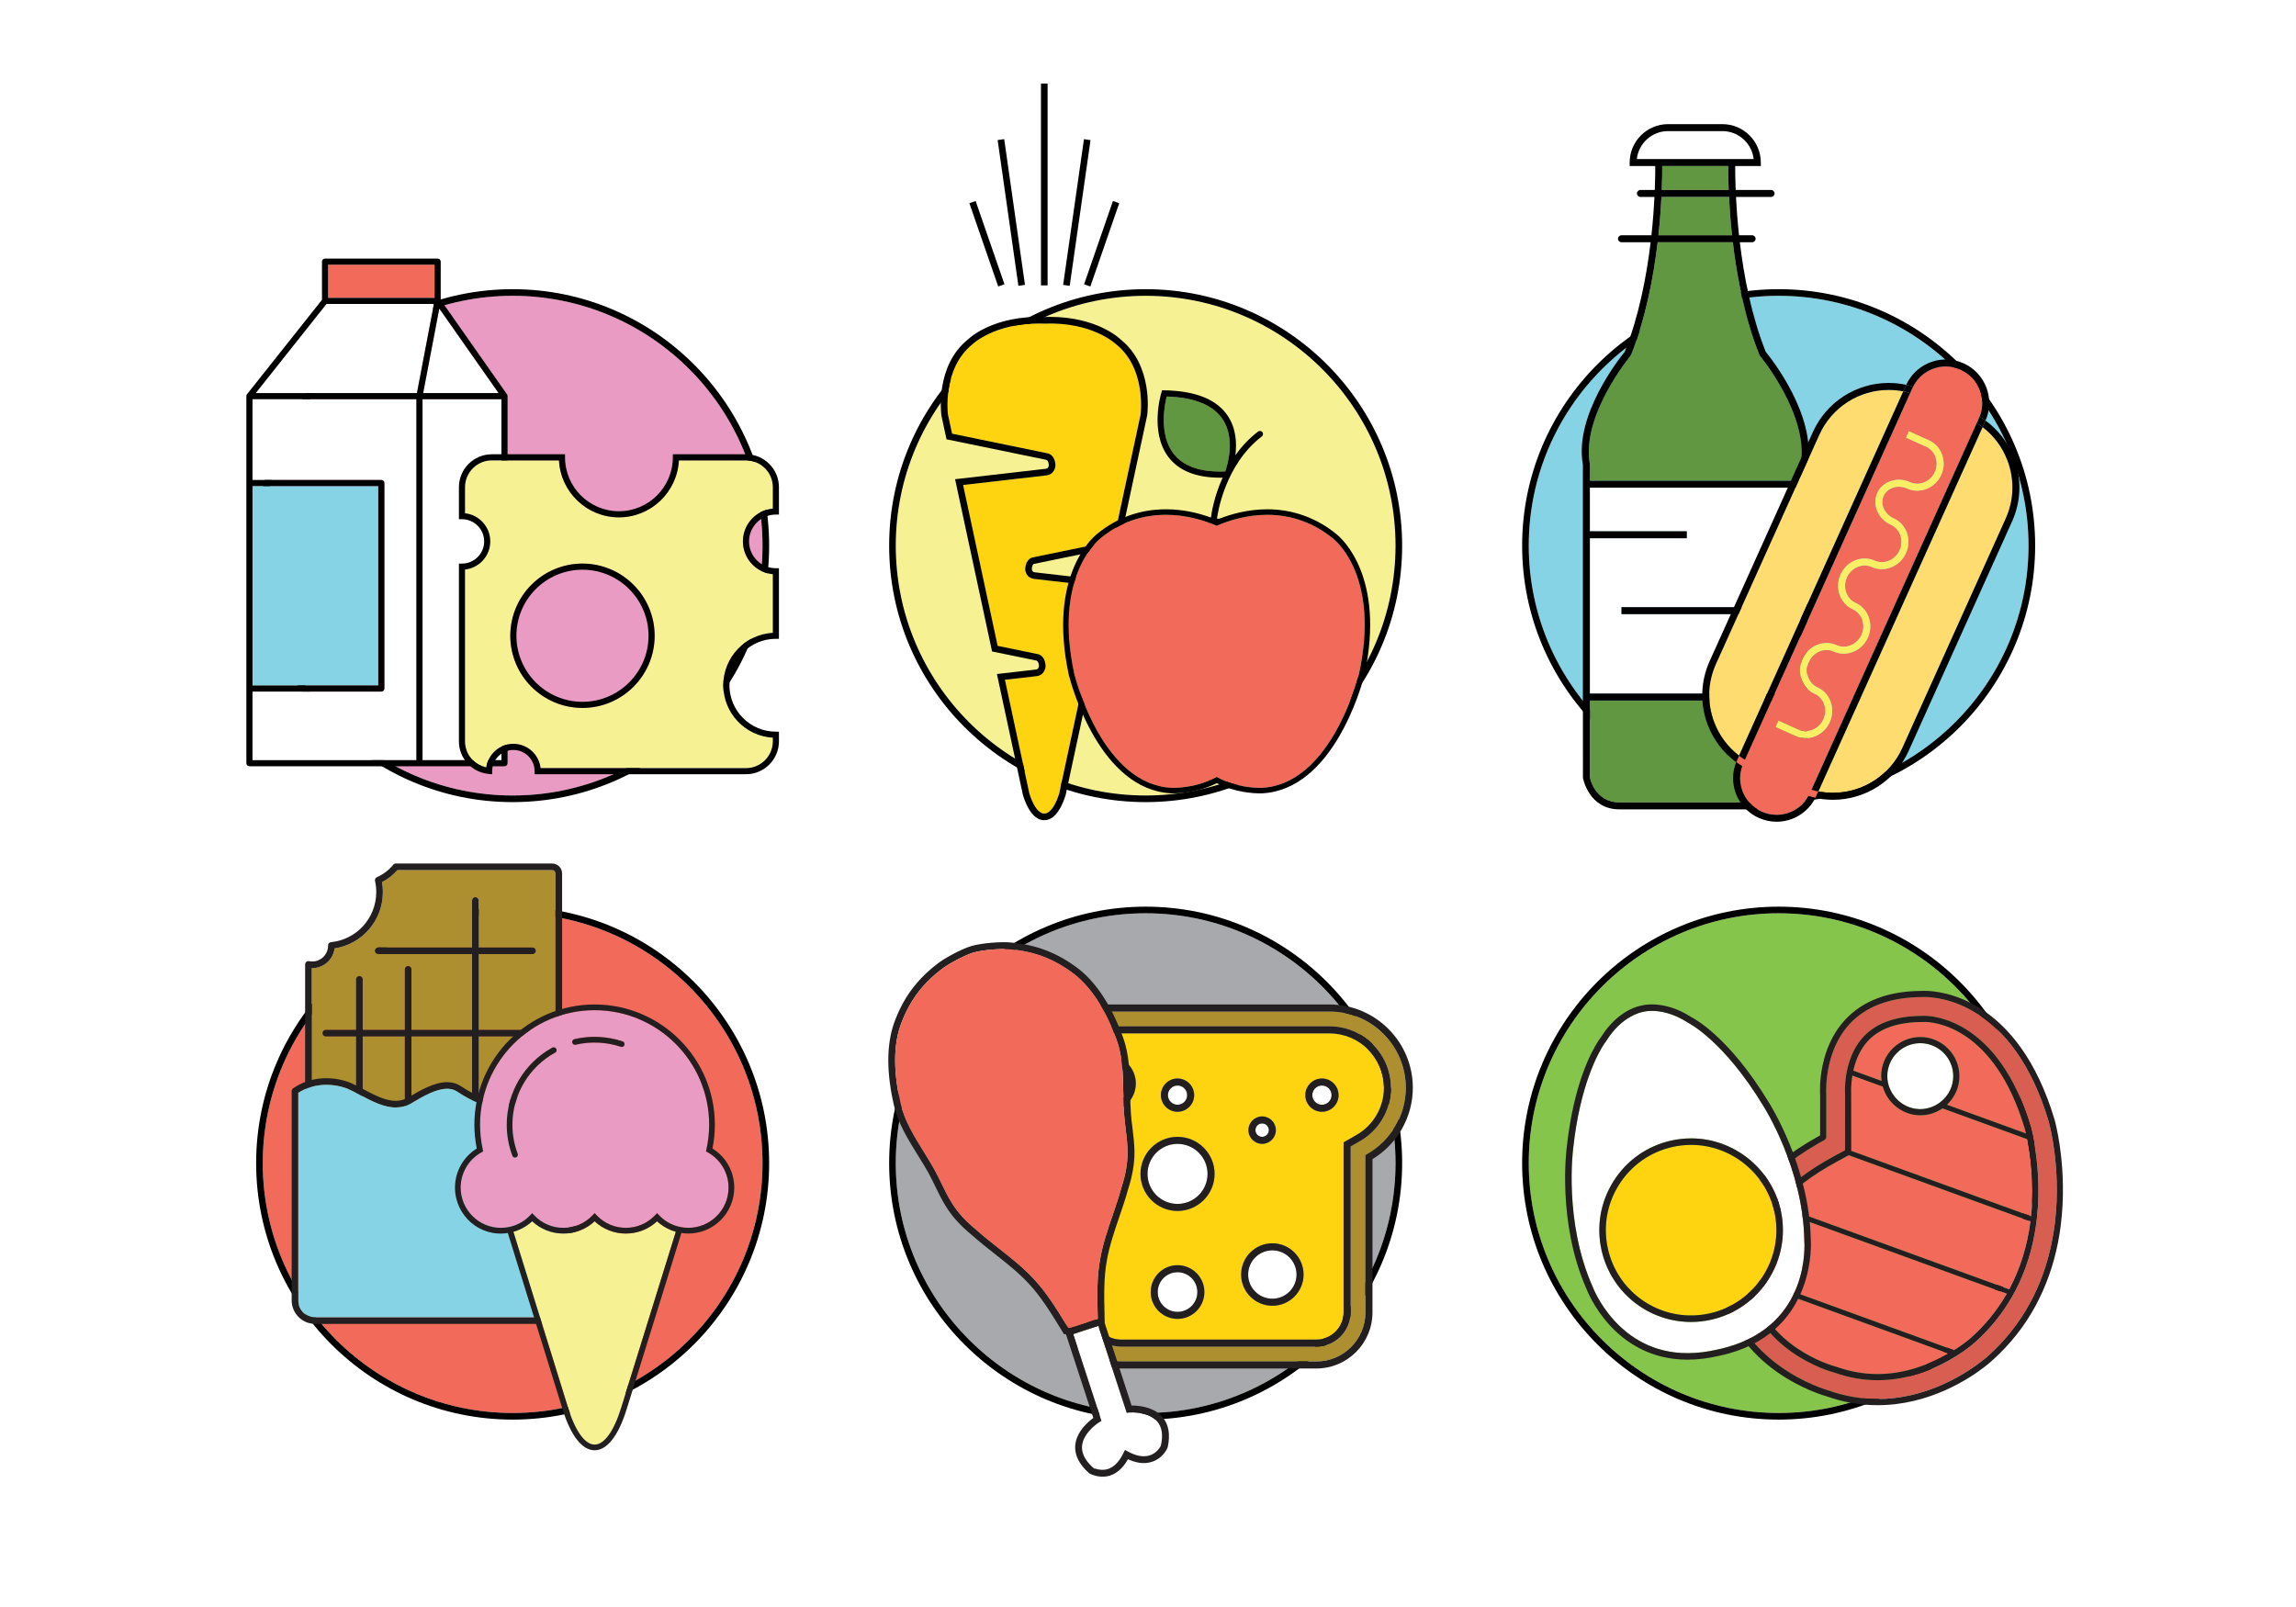 <?xml version="1.0" encoding="utf-8"?>
<!-- Generator: Adobe Illustrator 16.0.0, SVG Export Plug-In . SVG Version: 6.00 Build 0)  -->
<!DOCTYPE svg PUBLIC "-//W3C//DTD SVG 1.1//EN" "http://www.w3.org/Graphics/SVG/1.1/DTD/svg11.dtd">
<svg version="1.1" id="Layer_1" xmlns="http://www.w3.org/2000/svg" xmlns:xlink="http://www.w3.org/1999/xlink" x="0px" y="0px"
	 width="1400px" height="980px" viewBox="0 0 1400 980" enable-background="new 0 0 1400 980" xml:space="preserve">
<rect x="0" y="0" width="1400" height="980" fill="#333333" stroke="none"/>
<g>
	<g>
		<g>
			<rect fill="#FFFFFF" width="1399.995" height="980"/>
		</g>
	</g>
</g>
<g>
	<g>
		<path fill="#EA9BC3" d="M312.591,180.389c-84.018,0-152.37,68.353-152.37,152.371c0,84.01,68.353,152.357,152.37,152.357
			c84.014,0,152.364-68.347,152.364-152.357C464.955,248.741,396.605,180.389,312.591,180.389z"/>
	</g>
	<g>
		<path fill="#85D3E4" d="M1084.539,485.117c84.018,0,152.371-68.347,152.371-152.357c0-84.019-68.354-152.371-152.371-152.371
			c-84.02,0-152.37,68.353-152.37,152.371C932.169,416.77,1000.52,485.117,1084.539,485.117z"/>
	</g>
	<g>
		<path fill="#F26A59" d="M312.591,556.947c-84.018,0-152.37,68.353-152.37,152.365c0,84.016,68.353,152.366,152.37,152.366
			c84.014,0,152.364-68.351,152.364-152.366C464.955,625.3,396.605,556.947,312.591,556.947z"/>
	</g>
	<g>
		<path fill="#A7A9AC" d="M698.557,556.947c-84.01,0-152.355,68.353-152.355,152.365c0,84.016,68.345,152.366,152.355,152.366
			c84.018,0,152.371-68.351,152.371-152.366C850.928,625.3,782.575,556.947,698.557,556.947z"/>
	</g>
	<g>
		<path fill="#86C54C" d="M1084.539,556.947c-84.02,0-152.37,68.353-152.37,152.365c0,84.016,68.351,152.366,152.37,152.366
			c84.018,0,152.371-68.351,152.371-152.366C1236.91,625.3,1168.557,556.947,1084.539,556.947z"/>
	</g>
	<g>
		<path fill="#F6F193" d="M698.557,180.389c-84.01,0-152.355,68.353-152.355,152.371c0,84.01,68.345,152.357,152.355,152.357
			c84.018,0,152.371-68.347,152.371-152.357C850.928,248.741,782.575,180.389,698.557,180.389z"/>
	</g>
	<g>
		<path d="M312.591,176.353c-86.245,0-156.407,70.164-156.407,156.407c0,86.235,70.162,156.395,156.407,156.395
			c86.238,0,156.401-70.159,156.401-156.395C468.992,246.517,398.829,176.353,312.591,176.353z M312.591,485.117
			c-84.018,0-152.37-68.347-152.37-152.357c0-84.019,68.353-152.371,152.37-152.371c84.014,0,152.364,68.353,152.364,152.371
			C464.955,416.77,396.605,485.117,312.591,485.117z"/>
	</g>
	<g>
		<path d="M698.557,176.353c-86.233,0-156.392,70.164-156.392,156.407c0,86.235,70.159,156.395,156.392,156.395
			c86.246,0,156.409-70.159,156.409-156.395C854.966,246.517,784.803,176.353,698.557,176.353z M698.557,485.117
			c-84.01,0-152.355-68.347-152.355-152.357c0-84.019,68.345-152.371,152.355-152.371c84.018,0,152.371,68.353,152.371,152.371
			C850.928,416.77,782.575,485.117,698.557,485.117z"/>
	</g>
	<g>
		<path d="M1084.539,489.154c86.245,0,156.408-70.159,156.408-156.395c0-86.243-70.163-156.407-156.408-156.407
			c-86.246,0-156.409,70.164-156.409,156.407C928.13,418.995,998.293,489.154,1084.539,489.154z M1084.539,180.389
			c84.018,0,152.371,68.353,152.371,152.371c0,84.01-68.354,152.357-152.371,152.357c-84.02,0-152.37-68.347-152.37-152.357
			C932.169,248.741,1000.52,180.389,1084.539,180.389z"/>
	</g>
	<g>
		<path d="M312.591,552.911c-86.245,0-156.407,70.164-156.407,156.401c0,86.24,70.162,156.402,156.407,156.402
			c86.238,0,156.401-70.162,156.401-156.402C468.992,623.075,398.829,552.911,312.591,552.911z M312.591,861.679
			c-84.018,0-152.37-68.351-152.37-152.366c0-84.013,68.353-152.365,152.37-152.365c84.014,0,152.364,68.353,152.364,152.365
			C464.955,793.328,396.605,861.679,312.591,861.679z"/>
	</g>
	<g>
		<path d="M698.557,552.911c-86.233,0-156.392,70.164-156.392,156.401c0,86.24,70.159,156.402,156.392,156.402
			c86.246,0,156.409-70.162,156.409-156.402C854.966,623.075,784.803,552.911,698.557,552.911z M698.557,861.679
			c-84.01,0-152.355-68.351-152.355-152.366c0-84.013,68.345-152.365,152.355-152.365c84.018,0,152.371,68.353,152.371,152.365
			C850.928,793.328,782.575,861.679,698.557,861.679z"/>
	</g>
	<g>
		<path d="M1084.539,552.911c-86.246,0-156.409,70.164-156.409,156.401c0,86.24,70.163,156.402,156.409,156.402
			c86.245,0,156.408-70.162,156.408-156.402C1240.947,623.075,1170.784,552.911,1084.539,552.911z M1084.539,861.679
			c-84.02,0-152.37-68.351-152.37-152.366c0-84.013,68.351-152.365,152.37-152.365c84.018,0,152.371,68.353,152.371,152.365
			C1236.91,793.328,1168.557,861.679,1084.539,861.679z"/>
	</g>
	<g>
		<path fill="#F26A59" d="M1067.919,782.964c8.938,38.51,49.021,49.753,50.723,50.212l1.459,0.442
			c8.056,2.865,16.406,4.327,24.772,4.327c17.34,0,32.273-6.361,41.745-11.693l1.505-0.847l-120.536-43.866L1067.919,782.964z"/>
		<path fill="#F26A59" d="M1119.868,708.507c-14.115,7.666-25.72,16.325-34.485,25.731l-0.817,0.875l140.565,51.151l0.32-0.609
			c6.369-12.066,10.584-25.595,12.535-40.21l0.086-0.632l-110.802-40.326L1119.868,708.507z"/>
		<path fill="#F26A59" d="M1082.062,737.982c-17.743,21.266-15.354,39.081-15.33,39.26l0.069,0.466l0.506,0.508l124.131,45.177
			l0.334-0.21c6.487-4.164,10.201-7.548,10.231-7.578c8.375-7.499,15.493-16.202,21.137-25.846l0.48-0.82l-141.202-51.383
			L1082.062,737.982z"/>
		<path fill="#F26A59" d="M1147.211,657.957c-0.014-0.262-0.049-0.521-0.084-0.78c-0.044-0.3-0.085-0.6-0.085-0.911
			c0-13.155,10.704-23.859,23.865-23.859c13.16,0,23.862,10.704,23.862,23.859c0,6.172-2.388,12.049-6.727,16.555l-0.849,0.875
			l48.171,17.531l-0.352-1.438c-0.193-0.793-0.337-1.292-0.398-1.496c-18.777-63.239-56.634-65.067-60.889-65.067l-0.589,0.027
			h-0.739c-15.006,0-26.207,3.85-33.313,11.438c-4.173,4.477-7.149,10.372-8.849,17.526l-0.164,0.688l17.222,6.269L1147.211,657.957
			z"/>
		<path fill="#F26A59" d="M1236.141,694.726l-51.709-18.823l-0.333,0.224c-3.911,2.627-8.475,4.015-13.191,4.015
			c-10.397,0-19.759-7.034-22.758-17.103l-0.113-0.38l-18.545-6.746l-0.142,0.963c-0.771,5.203-0.623,9.284-0.571,9.682
			l0.032,35.268l109.628,39.901l0.102-1.016c1.97-19.958-0.603-37.106-2.312-45.552L1236.141,694.726z"/>
		<path fill="#D75E50" d="M1251.73,695.917c-1.236-7.424-2.478-11.813-2.49-11.846c-21.497-72.403-66.83-76.071-75.699-76.071
			c-0.359,0-0.631,0.015-0.855,0.023c-19.822,0.01-34.804,5.541-44.877,16.447c-5.508,5.948-9.512,13.52-11.907,22.499
			c-0.415,1.573-0.779,3.11-1.059,4.588c-1.602,8.3-1.327,14.897-1.257,16.136v25.789c0,0.578-0.369,1.036-0.679,1.326l-0.317,0.329
			c-1.505,0.823-2.945,1.651-4.39,2.485c-16.082,9.305-28.85,19.71-38.187,31.069c-1.062,1.285-2.064,2.569-3.013,3.841
			c-11.804,15.873-14.915,30.158-15.448,39.345c-0.114,1.771-0.13,3.445-0.059,4.978c0.08,1.975,0.27,3.174,0.309,3.42
			c7.813,51.56,60.943,67.071,63.2,67.705c9.747,3.44,19.802,5.189,29.87,5.189c27.184,0,49.179-12.775,59.871-20.389
			c1.772-1.273,3.275-2.4,4.436-3.336c2.033-1.61,3.154-2.642,3.226-2.707c10.174-9.129,18.66-19.817,25.186-31.742
			c0.767-1.37,1.483-2.763,2.18-4.146c6.103-12.213,10.313-25.731,12.52-40.185c0.253-1.568,0.476-3.134,0.668-4.694
			c2.207-18.104,0.979-34.377-0.442-44.837C1252.26,699.274,1251.988,697.512,1251.73,695.917z M1242.095,742.414
			c-0.171,1.534-0.36,3.097-0.589,4.661c-2.021,14.375-6.197,27.723-12.412,39.679c-0.704,1.354-1.447,2.711-2.23,4.062
			c-5.902,10.307-13.416,19.587-22.344,27.589c-0.484,0.441-3.055,2.729-7.367,5.734c-1.409,0.976-3.027,2.045-4.785,3.137
			c-10.623,6.581-27.49,14.426-47.494,14.426c-8.771,0-17.537-1.532-26.053-4.553l-1.1-0.332
			c-1.913-0.512-46.388-12.965-54.145-56.318c-0.056-0.301-0.123-0.597-0.197-0.89c-0.074-0.305-0.148-0.61-0.193-0.934
			l-0.128-0.717c-0.036-0.169-0.147-1.041-0.167-2.499c-0.108-5.713,1.146-20.892,15.114-38.401
			c0.978-1.228,2.031-2.474,3.138-3.723c9.201-10.352,21.621-19.812,36.934-28.124l6.979-3.78v-33.643l-0.025-1.045
			c-0.008-0.108-0.351-4.907,0.739-11.494c0.236-1.442,0.553-2.945,0.936-4.51c1.89-7.522,5.133-13.786,9.647-18.612
			c7.824-8.375,19.964-12.624,36.077-12.624c0,0,1.05-0.034,1.119-0.034c4.553,0,45.119,1.9,64.679,67.779
			c0.111,0.418,0.606,2.226,1.235,5.071c0.316,1.471,0.666,3.23,1.021,5.251C1242.314,707.856,1244.08,723.979,1242.095,742.414z"/>
		<path fill="#FFFFFF" d="M1170.907,636.16c-11.094,0-20.121,9.021-20.121,20.105c0,1.26,0.131,2.535,0.401,3.908
			c0.396,1.983,1.143,3.93,2.291,5.956c3.598,6.326,10.275,10.257,17.429,10.257c2.323,0,4.7-0.455,7.062-1.35
			c1.924-0.729,3.756-1.783,5.433-3.135c4.838-3.864,7.614-9.563,7.614-15.637C1191.016,645.181,1181.996,636.16,1170.907,636.16z"
			/>
		<path fill="#231F20" d="M1256.568,703.378c-0.221-1.792-0.438-3.53-0.677-5.124c-1.22-8.238-2.626-13.699-3.039-15.228
			c-22.275-74.984-69.974-78.782-79.312-78.782c-0.82,0-1.26,0.032-1.369,0.037c-20.47,0-36.339,5.948-47.163,17.683
			c-5.864,6.358-10.126,14.288-12.673,23.576c-0.422,1.524-0.774,3.008-1.066,4.453c-1.954,9.518-1.494,17.024-1.432,17.907
			l-0.008,24.466l-2.404,1.38c-1.765,1.003-3.499,1.995-5.168,3.014c-15.194,9.241-27.489,19.646-36.533,30.918
			c-1.02,1.28-1.995,2.543-2.908,3.81c-11.242,15.513-14.394,29.519-15.063,38.541c-0.132,1.787-0.166,3.386-0.151,4.78
			c0.044,3.248,0.377,5.391,0.52,6.184c8.23,54.422,63.422,69.921,65.824,70.573c10,3.556,20.406,5.36,30.928,5.36
			c31.584,0,55.979-16.229,65.004-23.208c1.9-1.471,3.296-2.632,4.39-3.603c0.295-0.262,0.516-0.455,0.65-0.597
			c10.72-9.595,19.602-20.841,26.396-33.423c0.734-1.365,1.42-2.74,2.098-4.109c5.988-12.158,10.175-25.518,12.439-39.701
			c0.234-1.561,0.457-3.107,0.662-4.643C1258.814,729.756,1257.813,713.697,1256.568,703.378z M1252.958,745.971
			c-0.192,1.561-0.415,3.126-0.668,4.694c-2.206,14.453-6.417,27.972-12.52,40.185c-0.696,1.384-1.413,2.776-2.18,4.146
			c-6.525,11.925-15.012,22.613-25.186,31.742c-0.071,0.065-1.192,1.097-3.226,2.707c-1.16,0.936-2.663,2.063-4.436,3.336
			c-10.692,7.613-32.688,20.389-59.871,20.389c-10.068,0-20.123-1.749-29.87-5.189c-2.257-0.634-55.387-16.146-63.2-67.705
			c-0.039-0.246-0.229-1.445-0.309-3.42c-0.071-1.532-0.056-3.207,0.059-4.978c0.533-9.187,3.645-23.472,15.448-39.345
			c0.948-1.271,1.951-2.556,3.013-3.841c9.337-11.359,22.104-21.765,38.187-31.069c1.444-0.834,2.885-1.662,4.39-2.485l0.317-0.329
			c0.31-0.29,0.679-0.748,0.679-1.326v-25.789c-0.07-1.238-0.345-7.836,1.257-16.136c0.279-1.478,0.644-3.015,1.059-4.588
			c2.396-8.979,6.399-16.551,11.907-22.499c10.073-10.906,25.055-16.438,44.877-16.447c0.225-0.009,0.496-0.023,0.855-0.023
			c8.869,0,54.202,3.668,75.699,76.071c0.013,0.033,1.254,4.422,2.49,11.846c0.258,1.595,0.529,3.357,0.785,5.217
			C1253.938,711.594,1255.165,727.866,1252.958,745.971z"/>
		<path fill="#231F20" d="M1239.463,692.319c-0.629-2.846-1.124-4.653-1.235-5.071c-19.56-65.879-60.126-67.779-64.679-67.779
			c-0.069,0-1.119,0.034-1.119,0.034c-16.113,0-28.253,4.249-36.077,12.624c-4.515,4.826-7.758,11.09-9.647,18.612
			c-0.383,1.564-0.699,3.067-0.936,4.51c-1.09,6.587-0.747,11.386-0.739,11.494l0.025,1.045v33.643l-6.979,3.78
			c-15.313,8.313-27.732,17.772-36.934,28.124c-1.106,1.249-2.16,2.495-3.138,3.723c-13.968,17.51-15.223,32.688-15.114,38.401
			c0.02,1.458,0.131,2.33,0.167,2.499l0.128,0.717c0.045,0.323,0.119,0.629,0.193,0.934c0.074,0.293,0.142,0.589,0.197,0.89
			c7.757,43.354,52.231,55.807,54.145,56.318l1.1,0.332c8.516,3.021,17.281,4.553,26.053,4.553c20.004,0,36.871-7.845,47.494-14.426
			c1.758-1.092,3.376-2.161,4.785-3.137c4.313-3.006,6.883-5.293,7.367-5.734c8.928-8.002,16.441-17.282,22.344-27.589
			c0.783-1.351,1.526-2.708,2.23-4.062c6.215-11.956,10.391-25.304,12.412-39.679c0.229-1.564,0.418-3.127,0.589-4.661
			c1.985-18.435,0.22-34.558-1.611-44.844C1240.129,695.55,1239.779,693.79,1239.463,692.319z M1130.236,652.216
			c1.699-7.154,4.676-13.05,8.849-17.526c7.106-7.588,18.308-11.438,33.313-11.438h0.739l0.589-0.027
			c4.255,0,42.111,1.828,60.889,65.067c0.062,0.204,0.205,0.703,0.398,1.496l0.352,1.438l-48.171-17.531l0.849-0.875
			c4.339-4.506,6.727-10.383,6.727-16.555c0-13.155-10.702-23.859-23.862-23.859c-13.161,0-23.865,10.704-23.865,23.859
			c0,0.312,0.041,0.611,0.085,0.911c0.035,0.26,0.07,0.519,0.084,0.78l0.083,1.215l-17.222-6.269L1130.236,652.216z
			 M1183.401,671.902c-1.677,1.352-3.509,2.406-5.433,3.135c-2.361,0.895-4.738,1.35-7.062,1.35
			c-7.153,0-13.831-3.931-17.429-10.257c-1.148-2.026-1.896-3.973-2.291-5.956c-0.271-1.373-0.401-2.648-0.401-3.908
			c0-11.085,9.027-20.105,20.121-20.105c11.089,0,20.108,9.021,20.108,20.105C1191.016,662.339,1188.239,668.038,1183.401,671.902z
			 M1186.618,826.252c-9.472,5.332-24.405,11.693-41.745,11.693c-8.366,0-16.717-1.462-24.772-4.327l-1.459-0.442
			c-1.702-0.459-41.784-11.702-50.723-50.212l-0.332-1.425l120.536,43.866L1186.618,826.252z M1223.14,789.759
			c-5.644,9.644-12.762,18.347-21.137,25.846c-0.03,0.03-3.744,3.414-10.231,7.578l-0.334,0.21l-124.131-45.177l-0.506-0.508
			l-0.069-0.466c-0.023-0.179-2.413-17.994,15.33-39.26l0.356-0.427l141.202,51.383L1223.14,789.759z M1237.986,745.445
			c-1.951,14.615-6.166,28.144-12.535,40.21l-0.32,0.609l-140.565-51.151l0.817-0.875c8.766-9.406,20.37-18.065,34.485-25.731
			l7.402-4.02l110.802,40.326L1237.986,745.445z M1238.54,740.71l-0.102,1.016l-109.628-39.901l-0.032-35.268
			c-0.052-0.397-0.2-4.479,0.571-9.682l0.142-0.963l18.545,6.746l0.113,0.38c2.999,10.068,12.36,17.103,22.758,17.103
			c4.717,0,9.28-1.388,13.191-4.015l0.333-0.224l51.709,18.823l0.088,0.433C1237.938,703.604,1240.51,720.752,1238.54,740.71z"/>
	</g>
	<g>
		<path fill="#FFFFFF" d="M1075.274,674.548c-24.021-39.718-45.438-50.55-45.655-50.654c-9.444-6.161-17.34-7.428-22.338-7.428
			c-3.394,0-5.407,0.593-5.429,0.6c-0.424,0.085-12.668,2.025-22.459,17.784c-0.202,0.268-0.635,0.808-1.34,1.889
			c-3.349,5.067-14.572,24.592-18.791,63.45c-0.066,0.494-5.877,44.698,11.869,84.544c0.198,0.531,15.301,40.467,57.807,40.471
			c0.004,0,0.004,0,0.008,0c5.823,0,11.986-0.748,18.323-2.225c2.052-0.428,3.964-0.905,5.818-1.425
			c50.857-14.213,47.274-63.182,47.095-65.258C1099.45,712.494,1075.516,674.924,1075.274,674.548z M1043.277,804.833
			c-4.014,0.889-8.086,1.34-12.112,1.34c-0.632,0-1.263-0.012-1.893-0.035c-25.517-0.842-47.204-18.868-52.739-43.837
			c-3.194-14.441-0.628-29.289,7.228-41.814c8.029-12.809,20.571-21.663,35.313-24.93c4.005-0.886,8.093-1.337,12.158-1.337
			c25.999,0,48.956,18.452,54.586,43.878C1092.487,768.222,1073.405,798.161,1043.277,804.833z"/>
		<path fill="#FED30F" d="M1031.231,698.186c-3.774,0-7.577,0.416-11.298,1.241c-13.7,3.037-25.352,11.263-32.812,23.165
			c-7.299,11.638-9.687,25.436-6.718,38.85c5.141,23.202,25.291,39.953,49.004,40.736c4.335,0.135,8.697-0.261,13.01-1.215
			c27.994-6.2,45.729-34.017,39.527-62.009C1076.716,715.332,1055.384,698.186,1031.231,698.186z"/>
		<path fill="#231F20" d="M1104.14,756.092c-0.743-44.781-25.288-83.311-25.504-83.643c-24.68-40.808-46.367-51.676-47.061-51.994
			c-17.205-11.258-30.773-7.248-30.579-7.248c-0.714,0.098-14.192,2.205-24.808,19.325c0,0-0.55,0.652-1.448,2.032
			c-4.44,6.722-15.224,26.533-19.41,65.137c-0.063,0.452-6.041,45.738,12.128,86.515c0.154,0.432,16.154,42.945,61.48,42.951
			c0.004,0,0.004,0,0.008,0c6.124,0,12.595-0.784,19.175-2.317c2.1-0.435,4.095-0.937,6.035-1.479
			C1108.223,810.261,1104.178,756.495,1104.14,756.092z M1053.088,821.554c-1.854,0.52-3.767,0.997-5.818,1.425
			c-6.337,1.477-12.5,2.225-18.323,2.225c-0.004,0-0.004,0-0.008,0c-42.506-0.004-57.608-39.939-57.807-40.471
			c-17.746-39.846-11.936-84.05-11.869-84.544c4.219-38.858,15.442-58.383,18.791-63.45c0.705-1.081,1.138-1.621,1.34-1.889
			c9.791-15.759,22.035-17.699,22.459-17.784c0.021-0.007,2.035-0.6,5.429-0.6c4.998,0,12.894,1.267,22.338,7.428
			c0.218,0.104,21.634,10.937,45.655,50.654c0.241,0.376,24.176,37.946,24.908,81.748
			C1100.362,758.372,1103.945,807.341,1053.088,821.554z"/>
		<path fill="#231F20" d="M1031.231,694.22c-4.065,0-8.153,0.451-12.158,1.337c-14.741,3.267-27.283,12.121-35.313,24.93
			c-7.855,12.525-10.422,27.373-7.228,41.814c5.535,24.969,27.223,42.995,52.739,43.837c0.63,0.023,1.261,0.035,1.893,0.035
			c4.026,0,8.099-0.451,12.112-1.34c30.128-6.672,49.21-36.611,42.54-66.735C1080.188,712.672,1057.23,694.22,1031.231,694.22z
			 M1042.418,800.963c-4.313,0.954-8.675,1.35-13.01,1.215c-23.713-0.783-43.863-17.534-49.004-40.736
			c-2.969-13.414-0.581-27.212,6.718-38.85c7.46-11.902,19.111-20.128,32.812-23.165c3.721-0.825,7.523-1.241,11.298-1.241
			c24.152,0,45.484,17.146,50.714,40.769C1088.147,766.946,1070.412,794.763,1042.418,800.963z"/>
	</g>
	<g>
		<path fill="#FFFFFF" d="M806.066,661.984c-3.235,0-5.866,2.629-5.866,5.863c0,3.232,2.631,5.863,5.866,5.863
			c3.236,0,5.867-2.631,5.867-5.863C811.934,664.613,809.303,661.984,806.066,661.984z"/>
		<path fill="#FFFFFF" d="M675.317,647.755c-7.156,0-12.976,5.822-12.976,12.98c0,7.156,5.82,12.976,12.976,12.976
			c7.158,0,12.983-5.819,12.983-12.976C688.301,653.577,682.476,647.755,675.317,647.755z"/>
		<path fill="#FFFFFF" d="M718.008,673.711c3.236,0,5.864-2.631,5.864-5.863c0-3.234-2.628-5.863-5.864-5.863
			c-3.232,0-5.863,2.629-5.863,5.863C712.145,671.08,714.775,673.711,718.008,673.711z"/>
		<path fill="#FFFFFF" d="M775.826,762.489c-8.14,0-14.766,6.622-14.766,14.767c0,8.133,6.626,14.749,14.766,14.749
			c8.137,0,14.754-6.616,14.754-14.749C790.58,769.111,783.963,762.489,775.826,762.489z"/>
		<path fill="#FFFFFF" d="M718.008,775.836c-6.661,0-12.084,5.427-12.084,12.101c0,6.661,5.423,12.084,12.084,12.084
			c6.669,0,12.097-5.423,12.097-12.084C730.104,781.263,724.677,775.836,718.008,775.836z"/>
		<path fill="#FFFFFF" d="M718.008,697.566c-10.095,0-18.311,8.213-18.311,18.313c0,10.098,8.216,18.313,18.311,18.313
			c10.099,0,18.312-8.215,18.312-18.313C736.319,705.779,728.106,697.566,718.008,697.566z"/>
		<path fill="#FED30F" d="M810.66,630.192H675.446c-18.296,0-33.185,14.885-33.185,33.18c0,11.912,6.468,22.977,16.882,28.874
			l7.851,4.472v103.654c0,9.122,7.418,16.543,16.537,16.543h119.185c9.117,0,16.535-7.421,16.535-16.543V696.663l7.799-4.474
			c10.366-5.899,16.802-16.939,16.802-28.817C843.851,645.077,828.961,630.192,810.66,630.192z M769.599,680.826
			c4.618,0,8.373,3.757,8.373,8.373c0,4.612-3.755,8.367-8.373,8.367c-4.62,0-8.375-3.755-8.375-8.367
			C761.224,684.583,764.979,680.826,769.599,680.826z M718.008,657.694c5.597,0,10.152,4.554,10.152,10.153
			c0,5.598-4.556,10.151-10.152,10.151c-5.6,0-10.148-4.554-10.148-10.151C707.859,662.248,712.408,657.694,718.008,657.694z
			 M675.317,677.999c-9.517,0-17.263-7.745-17.263-17.264c0-9.524,7.747-17.269,17.263-17.269c9.525,0,17.271,7.744,17.271,17.269
			C692.589,670.254,684.843,677.999,675.317,677.999z M718.008,804.308c-9.028,0-16.372-7.345-16.372-16.371
			c0-9.038,7.344-16.389,16.372-16.389c9.034,0,16.382,7.351,16.382,16.389C734.39,796.963,727.042,804.308,718.008,804.308z
			 M718.008,738.481c-12.463,0-22.599-10.14-22.599-22.602c0-12.464,10.136-22.602,22.599-22.602c12.459,0,22.6,10.138,22.6,22.602
			C740.607,728.342,730.467,738.481,718.008,738.481z M775.826,796.292c-10.503,0-19.052-8.54-19.052-19.036
			c0-10.508,8.549-19.054,19.052-19.054c10.5,0,19.04,8.546,19.04,19.054C794.866,787.752,786.326,796.292,775.826,796.292z
			 M806.066,677.999c-5.597,0-10.154-4.554-10.154-10.151c0-5.6,4.558-10.153,10.154-10.153c5.598,0,10.153,4.554,10.153,10.153
			C816.22,673.445,811.664,677.999,806.066,677.999z"/>
		<path fill="#AE8F30" d="M810.66,616.846H675.446c-25.657,0-46.534,20.873-46.534,46.526c0,16.705,9.061,32.222,23.648,40.497
			l1.084,0.618v95.885c0,16.478,13.408,29.882,29.885,29.882h119.185c16.47,0,29.866-13.404,29.866-29.882v-95.975l1.085-0.618
			c14.514-8.267,23.527-23.751,23.527-40.407C857.193,637.719,836.317,616.846,810.66,616.846z M829.175,695.913l-5.637,3.231
			v101.228c0,11.485-9.341,20.829-20.823,20.829H683.53c-11.484,0-20.824-9.344-20.824-20.829V699.209l-5.678-3.233
			c-11.753-6.655-19.055-19.151-19.055-32.604c0-20.659,16.811-37.467,37.473-37.467H810.66c20.666,0,37.476,16.808,37.476,37.467
			C848.136,676.785,840.873,689.258,829.175,695.913z"/>
		<path fill="#FFFFFF" d="M769.599,693.278c2.251,0,4.085-1.83,4.085-4.079c0-2.254-1.834-4.086-4.085-4.086
			c-2.253,0-4.087,1.832-4.087,4.086C765.512,691.448,767.346,693.278,769.599,693.278z"/>
		<path fill="#231F20" d="M810.66,612.559H675.446c-28.023,0-50.821,22.794-50.821,50.813c0,17.824,9.446,34.412,24.732,43.593
			v93.407c0,18.841,15.328,34.171,34.173,34.171h119.185c18.83,0,34.154-15.33,34.154-34.171V706.87
			c15.217-9.171,24.61-25.722,24.61-43.498C861.479,635.353,838.683,612.559,810.66,612.559z M833.666,703.779l-1.085,0.618v95.975
			c0,16.478-13.396,29.882-29.866,29.882H683.53c-16.478,0-29.885-13.404-29.885-29.882v-95.885l-1.084-0.618
			c-14.587-8.275-23.648-23.792-23.648-40.497c0-25.653,20.877-46.526,46.534-46.526H810.66c25.657,0,46.533,20.873,46.533,46.526
			C857.193,680.028,848.18,695.513,833.666,703.779z"/>
		<path fill="#231F20" d="M810.66,625.905H675.446c-20.662,0-37.473,16.808-37.473,37.467c0,13.452,7.302,25.948,19.055,32.604
			l5.678,3.233v101.163c0,11.485,9.339,20.829,20.824,20.829h119.185c11.482,0,20.823-9.344,20.823-20.829V699.145l5.637-3.231
			c11.698-6.655,18.961-19.128,18.961-32.541C848.136,642.713,831.326,625.905,810.66,625.905z M827.049,692.189l-7.799,4.474
			v103.709c0,9.122-7.418,16.543-16.535,16.543H683.53c-9.118,0-16.537-7.421-16.537-16.543V696.718l-7.851-4.472
			c-10.414-5.897-16.882-16.962-16.882-28.874c0-18.295,14.889-33.18,33.185-33.18H810.66c18.301,0,33.19,14.885,33.19,33.18
			C843.851,675.25,837.415,686.29,827.049,692.189z"/>
		<path fill="#231F20" d="M675.317,643.467c-9.517,0-17.263,7.744-17.263,17.269c0,9.519,7.747,17.264,17.263,17.264
			c9.525,0,17.271-7.745,17.271-17.264C692.589,651.211,684.843,643.467,675.317,643.467z M675.317,673.711
			c-7.156,0-12.976-5.819-12.976-12.976c0-7.158,5.82-12.98,12.976-12.98c7.158,0,12.983,5.822,12.983,12.98
			C688.301,667.892,682.476,673.711,675.317,673.711z"/>
		<path fill="#231F20" d="M718.008,677.999c5.597,0,10.152-4.554,10.152-10.151c0-5.6-4.556-10.153-10.152-10.153
			c-5.6,0-10.148,4.554-10.148,10.153C707.859,673.445,712.408,677.999,718.008,677.999z M718.008,661.984
			c3.236,0,5.864,2.629,5.864,5.863c0,3.232-2.628,5.863-5.864,5.863c-3.232,0-5.863-2.631-5.863-5.863
			C712.145,664.613,714.775,661.984,718.008,661.984z"/>
		<path fill="#231F20" d="M718.008,693.278c-12.463,0-22.599,10.138-22.599,22.602c0,12.462,10.136,22.602,22.599,22.602
			c12.459,0,22.6-10.14,22.6-22.602C740.607,703.416,730.467,693.278,718.008,693.278z M718.008,734.192
			c-10.095,0-18.311-8.215-18.311-18.313c0-10.101,8.216-18.313,18.311-18.313c10.099,0,18.312,8.213,18.312,18.313
			C736.319,725.978,728.106,734.192,718.008,734.192z"/>
		<path fill="#231F20" d="M769.599,697.566c4.618,0,8.373-3.755,8.373-8.367c0-4.616-3.755-8.373-8.373-8.373
			c-4.62,0-8.375,3.757-8.375,8.373C761.224,693.812,764.979,697.566,769.599,697.566z M769.599,685.113
			c2.251,0,4.085,1.832,4.085,4.086c0,2.249-1.834,4.079-4.085,4.079c-2.253,0-4.087-1.83-4.087-4.079
			C765.512,686.945,767.346,685.113,769.599,685.113z"/>
		<path fill="#231F20" d="M775.826,758.202c-10.503,0-19.052,8.546-19.052,19.054c0,10.496,8.549,19.036,19.052,19.036
			c10.5,0,19.04-8.54,19.04-19.036C794.866,766.748,786.326,758.202,775.826,758.202z M775.826,792.005
			c-8.14,0-14.766-6.616-14.766-14.749c0-8.145,6.626-14.767,14.766-14.767c8.137,0,14.754,6.622,14.754,14.767
			C790.58,785.389,783.963,792.005,775.826,792.005z"/>
		<path fill="#231F20" d="M718.008,771.548c-9.028,0-16.372,7.351-16.372,16.389c0,9.026,7.344,16.371,16.372,16.371
			c9.034,0,16.382-7.345,16.382-16.371C734.39,778.898,727.042,771.548,718.008,771.548z M718.008,800.021
			c-6.661,0-12.084-5.423-12.084-12.084c0-6.674,5.423-12.101,12.084-12.101c6.669,0,12.097,5.427,12.097,12.101
			C730.104,794.598,724.677,800.021,718.008,800.021z"/>
		<path fill="#231F20" d="M806.066,657.694c-5.597,0-10.154,4.554-10.154,10.153c0,5.598,4.558,10.151,10.154,10.151
			c5.598,0,10.153-4.554,10.153-10.151C816.22,662.248,811.664,657.694,806.066,657.694z M806.066,673.711
			c-3.235,0-5.866-2.631-5.866-5.863c0-3.234,2.631-5.863,5.866-5.863c3.236,0,5.867,2.629,5.867,5.863
			C811.934,671.08,809.303,673.711,806.066,673.711z"/>
	</g>
	<g>
		<path fill="#FED30F" d="M680.588,209.991c-0.286-0.267-14.516-13.778-43.756-12.64c-1.302-0.045-2.426-0.06-3.52-0.06
			c-26.957,0-40.1,12.438-40.228,12.566c-18.67,14.897-15.101,42.653-15.061,42.932l2.525,11.683l58.48,12.037
			c1.673,0.382,4.439,2.357,4.535,7.348c-0.095,1.928-1.302,5.451-5.23,6.028l-51.068,5.867l21.06,98.104L633,398.933
			c1.676,0.387,4.45,2.352,4.567,7.341c-0.102,1.936-1.325,5.459-5.245,6.037l-19.552,2.235l14.912,69.444
			c3.736,11.769,8.198,12.111,8.692,12.111l0.509-0.108l0.305,0.129l-0.019-0.015c0.501,0,4.956-0.348,8.719-12.276l27.025-125.916
			l-42.625-4.908c-3.887-0.551-5.069-4-5.165-5.747c0.087-4.991,2.796-6.925,4.392-7.303l49.437-10.167l16.58-77.146
			C695.532,252.515,699.067,224.728,680.588,209.991z"/>
		<path d="M683.264,206.964c-0.571-0.564-14.337-13.718-43.05-13.718c-1.16,0-2.323,0.02-3.382,0.065
			c-31.106-1.145-45.981,13.076-46.419,13.517c-20.298,16.183-16.554,45.285-16.368,46.667l3.107,14.407l60.918,12.532
			c0.054,0.02,1.397,0.514,1.453,3.364c0,0.071-0.106,1.841-1.713,2.068l-55.435,6.377l22.549,105.038l27.125,5.578
			c0.055,0.021,1.405,0.516,1.471,3.348c0,0.075-0.116,1.855-1.716,2.09l-23.922,2.745l15.903,73.986
			c4.312,13.646,10.249,15.119,12.59,15.119h0.794c2.35,0,8.261-1.467,12.616-15.286l28.014-130.451L630.801,349
			c-1.391-0.201-1.61-1.568-1.64-1.81c0.054-2.826,1.317-3.443,1.226-3.287l51.964-10.686l17.144-79.874
			C699.671,252.12,703.405,223.011,683.264,206.964z M695.532,252.643l-16.58,77.146l-49.437,10.167
			c-1.595,0.378-4.304,2.312-4.392,7.303c0.096,1.747,1.278,5.196,5.165,5.747l42.625,4.908l-27.025,125.916
			c-3.763,11.928-8.218,12.276-8.719,12.276l0.019,0.015l-0.305-0.129l-0.509,0.108c-0.494,0-4.956-0.342-8.692-12.111
			l-14.912-69.444l19.552-2.235c3.92-0.578,5.143-4.101,5.245-6.037c-0.118-4.989-2.891-6.954-4.567-7.341l-24.676-5.077
			l-21.06-98.104l51.068-5.867c3.928-0.578,5.135-4.1,5.23-6.028c-0.095-4.99-2.862-6.966-4.535-7.348l-58.48-12.037l-2.525-11.683
			c-0.04-0.279-3.609-28.035,15.061-42.932c0.128-0.128,13.271-12.566,40.228-12.566c1.094,0,2.218,0.015,3.52,0.06
			c29.24-1.138,43.471,12.373,43.756,12.64C699.067,224.728,695.532,252.515,695.532,252.643z"/>
		<rect x="634.739" y="50.975" width="4.041" height="123.062"/>
		<polygon points="664.956,85.443 660.956,84.872 648.255,173.749 652.263,174.318 		"/>
		<polygon points="664.861,174.691 682.447,123.908 678.619,122.582 661.036,173.372 		"/>
		
			<rect x="572.029" y="127.572" transform="matrix(0.141 0.99 -0.99 0.141 657.962 -499.45)" width="89.779" height="4.047"/>
		<polygon points="612.479,173.372 594.902,122.582 591.085,123.908 608.661,174.691 		"/>
	</g>
	<g>
		<path fill="#F26A59" d="M812.879,328.464c-11.488-9.498-25.371-14.508-40.171-14.508c-12.514,0-23.322,3.484-30.192,6.403
			l-0.662,0.282l-0.664-0.282c-6.864-2.919-17.681-6.403-30.187-6.403c-15.013,0-28.458,4.816-39.968,14.327
			c-2.964,2.377-28.446,24.756-16.042,82.444l0.15,0.641c1.775,6.806,18.523,66.92,59.037,69.051l1.208,0.021
			c4.149,0,15.05-0.604,25.674-6.231l0.791-0.416l0.795,0.416c10.605,5.616,21.498,6.231,25.689,6.231l1.239-0.026
			c40.444-2.126,57.21-62.24,58.989-69.085l0.147-0.628C841.125,353.02,815.808,330.808,812.879,328.464z"/>
		<path fill="#619741" d="M745.614,255.818c-5.763-8.782-17.271-13.491-34.213-14.007c-1.248,4.996-4.795,22.679,3.869,34.414
			c5.553,7.517,15.192,11.332,28.653,11.333c0.004,0,0.004,0,0.008,0c1.029,0,2.08-0.022,3.162-0.068
			C748.585,283.241,753.27,267.478,745.614,255.818z"/>
		<path d="M815.01,325.844c-12.085-9.985-26.711-15.264-42.302-15.264c-11.757,0-22.012,2.928-29.167,5.733h-1.487
			c0.331-2.634,4.61-32.753,27.342-50.159c0.823-0.629,0.978-1.805,0.351-2.626c-0.633-0.824-1.808-0.978-2.627-0.35
			c-5.633,4.312-10.173,9.308-13.844,14.472c0.913-7.113,0.555-16.136-4.515-23.871c-6.647-10.144-19.686-15.442-38.756-15.75
			l-1.407-0.022l-0.412,1.343c-0.301,0.966-7.186,23.837,4.063,39.085c6.294,8.537,16.952,12.867,31.676,12.869
			c0.004,0,0.004,0,0.008,0c0.517,0,1.046-0.012,1.572-0.023c-5.303,11.755-6.846,21.993-7.143,24.35
			c-7.036-2.579-16.56-5.052-27.358-5.052c-15.818,0-29.994,5.079-42.087,15.084c-3.122,2.498-30.049,26.109-17.217,85.813
			l0.176,0.704c1.833,7.095,19.222,69.352,62.185,71.608l1.284,0.027c4.342,0,15.46-0.616,26.51-6.216
			c11.039,5.6,22.172,6.216,26.506,6.216h0.022l1.324-0.027c42.893-2.256,60.28-64.513,62.137-71.64l0.168-0.706
			C844.854,351.738,818.085,328.303,815.01,325.844z M743.932,287.558c-0.004,0-0.004,0-0.008,0
			c-13.461-0.001-23.101-3.816-28.653-11.333c-8.664-11.734-5.117-29.417-3.869-34.414c16.941,0.516,28.45,5.225,34.213,14.007
			c7.655,11.66,2.971,27.423,1.479,31.672C746.012,287.535,744.961,287.558,743.932,287.558z M828.714,410.702l-0.147,0.628
			c-1.779,6.845-18.545,66.959-58.989,69.085l-1.239,0.026c-4.191,0-15.084-0.615-25.689-6.231l-0.795-0.416l-0.791,0.416
			c-10.624,5.627-21.524,6.231-25.674,6.231l-1.208-0.021c-40.514-2.131-57.262-62.245-59.037-69.051l-0.15-0.641
			c-12.404-57.688,13.077-80.067,16.042-82.444c11.51-9.511,24.955-14.327,39.968-14.327c12.506,0,23.322,3.484,30.187,6.403
			l0.664,0.282l0.662-0.282c6.87-2.919,17.679-6.403,30.192-6.403c14.8,0,28.683,5.01,40.171,14.508
			C815.808,330.808,841.125,353.02,828.714,410.702z"/>
	</g>
	<g>
		<rect x="153.96" y="296.432" fill="#85D3E4" width="76.702" height="121.579"/>
		<path fill="#FFFFFF" d="M153.96,292.696h78.569c1.033,0,1.868,0.835,1.868,1.868v125.314c0,1.032-0.835,1.868-1.868,1.868H153.96
			v41.817h99.945V243.437H153.96V292.696z"/>
		<polygon fill="#FFFFFF" points="304.02,239.702 267.861,188.168 258.03,239.702 		"/>
		<rect x="200.069" y="161.425" fill="#F26A59" width="64.917" height="20.188"/>
		<polygon fill="#FFFFFF" points="264.596,185.348 199.103,185.348 155.958,239.702 254.226,239.702 262.189,197.962 		"/>
		<rect x="257.64" y="243.437" fill="#FFFFFF" width="48.105" height="220.127"/>
		<path d="M309.472,241.49c-0.001-0.04-0.007-0.077-0.012-0.117c-0.013-0.122-0.037-0.239-0.072-0.353
			c-0.01-0.035-0.019-0.068-0.031-0.102c-0.055-0.147-0.125-0.287-0.213-0.415c-0.001-0.002-0.002-0.004-0.003-0.006l-40.42-57.607
			v-23.333c0-1.032-0.835-1.868-1.868-1.868h-68.652c-1.032,0-1.868,0.836-1.868,1.868v23.271l-45.705,57.579
			c-0.011,0.013-0.016,0.03-0.026,0.043c-0.094,0.126-0.177,0.26-0.238,0.407c-0.002,0.008-0.004,0.016-0.007,0.022
			c-0.054,0.135-0.087,0.279-0.108,0.427c-0.006,0.041-0.009,0.081-0.012,0.122c-0.003,0.047-0.014,0.092-0.014,0.14v52.995v125.314
			v45.552c0,1.032,0.835,1.868,1.867,1.868h103.681h51.841c1.032,0,1.867-0.835,1.867-1.868V241.57
			C309.48,241.542,309.474,241.517,309.472,241.49z M267.861,188.168l36.158,51.534h-45.99L267.861,188.168z M200.069,161.425
			h64.917v20.188h-64.917V161.425z M153.96,296.432h76.702v121.579H153.96V296.432z M253.905,463.564H153.96v-41.817h78.569
			c1.033,0,1.868-0.835,1.868-1.868V294.564c0-1.033-0.835-1.868-1.868-1.868H153.96v-49.259h99.945V463.564z M254.226,239.702
			h-98.268l43.145-54.354h65.493l-2.406,12.614L254.226,239.702z M305.746,463.564H257.64V243.437h48.105V463.564z"/>
	</g>
	<g>
		<g>
			<path fill="#619741" d="M1054.081,115.855c-0.269-6.799-0.297-11.898-0.282-14.603h-40.244c0.014,2.705-0.013,7.804-0.282,14.603
				H1054.081z"/>
			<path fill="#619741" d="M1011.24,143.48h44.875c-0.941-8.729-1.506-16.684-1.842-23.376h-41.192
				C1012.746,126.796,1012.181,134.752,1011.24,143.48z"/>
			<path fill="#FFFFFF" d="M1069.304,97.003c-1.063-9.579-9.208-17.051-19.069-17.051h-33.123c-9.851,0-17.987,7.473-19.045,17.051
				h11.156h48.907H1069.304z"/>
			<path fill="#619741" d="M969.427,427.187v46.834c0.084,0.275,2.909,15.296,17.996,15.296h92.504
				c15.094,0,17.925-15.021,18.042-15.66l-0.035-46.47H969.427z"/>
			<path fill="#619741" d="M1072.822,216.412c-8.947-22.369-13.706-47.46-16.228-68.684h-45.835
				c-2.521,21.224-7.279,46.314-16.229,68.684l-0.339,0.574c-0.305,0.36-30.112,36.435-24.797,65.93l0.028,10.244h128.511v-9.867
				c5.346-29.873-24.468-65.947-24.77-66.307L1072.822,216.412z"/>
			<path fill="#FFFFFF" d="M969.427,328.245v94.694h128.507V297.41H969.427v26.587h59.107v4.249H969.427z M1079.927,370.269v4.249
				h-91.219v-4.249H1079.927z"/>
			<path d="M1102.152,283.669c5.471-30.417-22.486-65.467-25.508-69.144c-8.648-21.737-13.291-46.088-15.777-66.797h7.5
				c1.174,0,2.124-0.95,2.124-2.124c0-1.174-0.95-2.124-2.124-2.124h-7.985c-0.95-8.725-1.521-16.685-1.858-23.376h21.403
				c1.174,0,2.124-0.949,2.124-2.124c0-1.173-0.95-2.125-2.124-2.125h-21.597c-0.272-6.843-0.297-11.944-0.282-14.603h15.622v-2.125
				c0-12.916-10.515-23.424-23.436-23.424h-33.123c-12.909,0-23.41,10.508-23.41,23.424v2.125h15.605
				c0.015,2.659-0.01,7.76-0.283,14.603h-8.75c-1.175,0-2.125,0.951-2.125,2.125c0,1.175,0.95,2.124,2.125,2.124h8.558
				c-0.337,6.692-0.907,14.651-1.857,23.376h-18.266c-1.173,0-2.124,0.95-2.124,2.124c0,1.174,0.951,2.124,2.124,2.124h17.78
				c-2.486,20.709-7.129,45.06-15.779,66.797c-3.021,3.676-30.979,38.715-25.53,68.768v9.867v4.249v129.777h0.003l0.027,47.195
				c0.03,0.192,3.514,19.185,22.214,19.185h92.504c18.708,0,22.193-18.992,22.255-19.545v-46.834v-4.248V293.161h-0.009
				L1102.152,283.669z M1009.223,97.003h-11.156c1.058-9.579,9.194-17.051,19.045-17.051h33.123c9.861,0,18.007,7.473,19.069,17.051
				h-11.174H1009.223z M1013.555,101.252h40.244c-0.015,2.705,0.014,7.804,0.282,14.603h-40.809
				C1013.542,109.057,1013.568,103.958,1013.555,101.252z M1054.273,120.104c0.336,6.692,0.9,14.648,1.842,23.376h-44.875
				c0.94-8.729,1.506-16.684,1.841-23.376H1054.273z M1079.927,489.317h-92.504c-15.087,0-17.912-15.021-17.996-15.296v-46.834
				h128.507l0.035,46.47C1097.852,474.296,1095.021,489.317,1079.927,489.317z M969.427,323.997V297.41h128.507v125.529H969.427
				v-94.694h59.107v-4.249H969.427z M1097.934,283.293v9.867H969.423l-0.028-10.244c-5.315-29.496,24.492-65.57,24.797-65.93
				l0.339-0.574c8.95-22.369,13.709-47.46,16.229-68.684h45.835c2.521,21.224,7.28,46.314,16.228,68.684l0.342,0.574
				C1073.466,217.347,1103.279,253.421,1097.934,283.293z"/>
			<rect x="988.708" y="370.269" width="91.219" height="4.249"/>
		</g>
		<path d="M1108.785,482.606c-1.411-0.279-2.811-0.626-4.194-1.039l-0.984,2.183c-0.263,0.583-0.555,1.145-0.862,1.697
			c1.389,0.434,2.789,0.817,4.203,1.128c0.183-0.357,0.369-0.709,0.535-1.077L1108.785,482.606z"/>
		<path d="M1062.989,465.449l0.981-2.179c-1.228-0.765-2.412-1.585-3.556-2.456l-1.302,2.889c-0.164,0.364-0.315,0.729-0.462,1.097
			c1.173,0.857,2.39,1.661,3.643,2.418C1062.503,466.623,1062.727,466.031,1062.989,465.449z"/>
		<g>
			<path fill="#F26A59" d="M1108.785,482.606c-1.411-0.279-2.811-0.626-4.194-1.039l100.753-223.564l1.396-3.1
				c0.121-0.27,0.232-0.542,0.342-0.813c4.449-11.02-0.581-23.726-11.51-28.646c-2.9-1.304-5.972-1.966-9.12-1.966
				c-8.452,0-16.171,4.814-19.935,12.327c-0.134,0.266-0.275,0.528-0.397,0.801l-1.396,3.097L1063.971,463.27
				c-1.228-0.765-2.412-1.585-3.556-2.456l-1.302,2.889c-0.164,0.364-0.315,0.729-0.462,1.097c1.173,0.857,2.39,1.661,3.643,2.418
				c-1.749,4.949-1.705,10.3,0.172,15.267c2.109,5.564,6.254,9.973,11.679,12.412c2.908,1.313,5.984,1.977,9.144,1.977
				c8.107,0,15.548-4.432,19.456-11.427c1.389,0.434,2.789,0.817,4.203,1.128c0.183-0.357,0.369-0.709,0.535-1.077L1108.785,482.606
				z M1100.994,450.149c-2.053,0-4.126-0.419-6.095-1.309l-12.196-5.494l1.741-3.876l12.196,5.494
				c5.651,2.555,12.473-0.285,15.195-6.319c1.322-2.928,1.479-6.174,0.451-9.14c-1.017-2.925-3.067-5.206-5.771-6.425
				c-7.792-3.514-11.132-13.019-7.456-21.186c3.685-8.167,13.028-11.951,20.813-8.45c5.655,2.546,12.478-0.29,15.195-6.327
				c2.716-6.038,0.33-13.02-5.324-15.569c-3.785-1.703-6.64-4.864-8.044-8.904c-1.393-3.998-1.187-8.359,0.584-12.284
				c1.768-3.927,4.896-6.975,8.813-8.583c3.951-1.625,8.206-1.584,11.996,0.118c5.654,2.548,12.472-0.286,15.194-6.321
				c2.722-6.033,0.337-13.017-5.32-15.568c-7.792-3.513-11.507-12.194-8.282-19.353c1.573-3.489,4.549-6.093,8.379-7.332
				c3.759-1.216,7.878-0.957,11.598,0.723c2.713,1.225,5.775,1.252,8.635,0.101c2.891-1.172,5.202-3.412,6.505-6.309
				c1.307-2.894,1.453-6.107,0.413-9.049c-1.023-2.907-3.076-5.181-5.788-6.401l-12.194-5.492l1.743-3.876l12.193,5.492
				c3.783,1.705,6.643,4.851,8.056,8.864c1.403,3.976,1.207,8.313-0.547,12.209c-1.76,3.898-4.88,6.917-8.789,8.5
				c-3.941,1.602-8.195,1.539-11.972-0.164c-2.767-1.246-5.794-1.446-8.545-0.554c-2.674,0.863-4.739,2.651-5.812,5.033
				c-2.265,5.022,0.498,11.185,6.155,13.734c7.792,3.515,11.132,13.019,7.446,21.188c-3.678,8.168-13.019,11.964-20.811,8.45
				c-2.706-1.215-5.769-1.236-8.639-0.064c-2.906,1.195-5.234,3.466-6.553,6.396c-1.32,2.931-1.478,6.179-0.45,9.146
				c1.021,2.925,3.072,5.208,5.778,6.425c7.792,3.51,11.137,13.016,7.455,21.188c-3.686,8.174-13.028,11.966-20.813,8.458
				c-5.66-2.554-12.478,0.287-15.195,6.32c-2.718,6.034-0.328,13.016,5.327,15.568c3.782,1.704,6.636,4.865,8.04,8.902
				c1.388,3.999,1.178,8.36-0.59,12.283C1112.959,446.492,1107.056,450.149,1100.994,450.149z"/>
			<path fill="#FFDC70" d="M1151.642,237.787c-18.202,0-34.798,10.716-42.276,27.3l-63.039,139.888
				c-5.08,11.288-5.467,23.878-1.08,35.452c3.107,8.21,8.358,15.201,15.169,20.387l100.114-222.149
				C1157.613,238.091,1154.647,237.787,1151.642,237.787z"/>
			<path fill="#FFDC70" d="M1117.688,483.487c18.194,0,34.78-10.717,42.253-27.301l63.032-139.899
				c5.086-11.28,5.473-23.864,1.093-35.437c-3.109-8.208-8.359-15.199-15.168-20.389l-100.113,222.145
				C1111.704,483.183,1114.676,483.487,1117.688,483.487z"/>
			<path d="M1228.039,279.346c-3.513-9.277-9.532-17.135-17.355-22.857c-0.023,0.053-0.043,0.105-0.066,0.158l-1.719,3.814
				c6.809,5.19,12.059,12.182,15.168,20.389c4.38,11.573,3.993,24.157-1.093,35.437l-63.032,139.899
				c-7.473,16.584-24.059,27.301-42.253,27.301c-3.013,0-5.984-0.304-8.903-0.881l-1.303,2.892
				c-0.166,0.367-0.353,0.719-0.535,1.077c3.515,0.77,7.102,1.162,10.741,1.162c19.863,0,37.967-11.699,46.128-29.802l63.032-139.9
				C1232.399,305.719,1232.822,291.98,1228.039,279.346z"/>
			<path d="M1060.415,460.814c-6.811-5.186-12.062-12.177-15.169-20.387c-4.387-11.574-4-24.165,1.08-35.452l63.039-139.888
				c7.479-16.584,24.074-27.3,42.276-27.3c3.006,0,5.972,0.304,8.888,0.878l1.715-3.808c0.027-0.059,0.059-0.113,0.086-0.172
				c-3.496-0.761-7.068-1.148-10.688-1.148c-19.87,0-37.985,11.699-46.153,29.803l-63.039,139.89
				c-5.541,12.321-5.961,26.066-1.178,38.703c3.519,9.288,9.547,17.148,17.38,22.866c0.146-0.367,0.298-0.733,0.462-1.097
				L1060.415,460.814z"/>
			<path d="M1083.288,496.873c-3.159,0-6.235-0.664-9.144-1.977c-5.425-2.439-9.569-6.848-11.679-12.412
				c-1.877-4.966-1.921-10.318-0.172-15.267c-1.253-0.757-2.47-1.562-3.643-2.418c-2.46,6.17-2.526,12.938-0.157,19.19
				c2.512,6.626,7.448,11.876,13.902,14.778c3.459,1.563,7.129,2.354,10.892,2.354c10.012,0,19.161-5.678,23.659-14.547
				c-1.414-0.311-2.814-0.694-4.203-1.128C1098.836,492.441,1091.396,496.873,1083.288,496.873z"/>
			<path d="M1060.415,460.814c1.144,0.87,2.328,1.69,3.556,2.456l100.753-223.568c-1.384-0.412-2.783-0.758-4.194-1.036
				L1060.415,460.814z"/>
			<path d="M1186.452,223.476c3.148,0,6.22,0.662,9.12,1.966c10.929,4.92,15.959,17.627,11.51,28.646
				c1.238,0.752,2.44,1.551,3.602,2.4c5.884-13.305-0.086-28.941-13.369-34.921c-3.454-1.554-7.108-2.34-10.862-2.34
				c-10.355,0-19.796,6.062-24.122,15.458c1.409,0.307,2.804,0.688,4.188,1.118C1170.281,228.29,1178,223.476,1186.452,223.476z"/>
			<path d="M1104.591,481.567c1.384,0.413,2.783,0.76,4.194,1.039l100.113-222.145c-1.143-0.871-2.327-1.692-3.555-2.458
				L1104.591,481.567z"/>
			<path d="M1206.74,254.902l-1.396,3.1c1.228,0.766,2.412,1.587,3.555,2.458l1.719-3.814c0.023-0.053,0.043-0.105,0.066-0.158
				c-1.161-0.849-2.363-1.647-3.602-2.4C1206.973,254.361,1206.861,254.632,1206.74,254.902z"/>
			<path d="M1160.529,238.665c1.411,0.278,2.811,0.625,4.194,1.036l1.396-3.097c0.122-0.273,0.264-0.535,0.397-0.801
				c-1.384-0.43-2.778-0.811-4.188-1.118c-0.027,0.059-0.059,0.113-0.086,0.172L1160.529,238.665z"/>
			<path fill="#F9EF65" d="M1115.711,440.393c1.768-3.923,1.978-8.284,0.59-12.283c-1.404-4.037-4.258-7.198-8.04-8.902
				c-5.655-2.552-8.045-9.534-5.327-15.568c2.718-6.033,9.535-8.874,15.195-6.32c7.784,3.508,17.127-0.284,20.813-8.458
				c3.682-8.172,0.337-17.678-7.455-21.188c-2.706-1.217-4.757-3.5-5.778-6.425c-1.027-2.967-0.87-6.214,0.45-9.146
				c1.318-2.929,3.646-5.201,6.553-6.396c2.87-1.172,5.933-1.151,8.639,0.064c7.792,3.514,17.133-0.282,20.811-8.45
				c3.686-8.17,0.346-17.674-7.446-21.188c-5.657-2.549-8.42-8.712-6.155-13.734c1.072-2.381,3.138-4.169,5.812-5.033
				c2.751-0.892,5.778-0.692,8.545,0.554c3.776,1.703,8.03,1.766,11.972,0.164c3.909-1.583,7.029-4.602,8.789-8.5
				c1.754-3.896,1.95-8.233,0.547-12.209c-1.413-4.013-4.272-7.159-8.056-8.864l-12.193-5.492l-1.743,3.876l12.194,5.492
				c2.712,1.22,4.765,3.494,5.788,6.401c1.04,2.941,0.894,6.155-0.413,9.049c-1.303,2.896-3.614,5.136-6.505,6.309
				c-2.859,1.152-5.922,1.125-8.635-0.101c-3.72-1.679-7.839-1.938-11.598-0.723c-3.83,1.239-6.806,3.842-8.379,7.332
				c-3.225,7.159,0.49,15.84,8.282,19.353c5.657,2.551,8.042,9.535,5.32,15.568c-2.723,6.036-9.54,8.869-15.194,6.321
				c-3.79-1.703-8.045-1.743-11.996-0.118c-3.917,1.608-7.045,4.656-8.813,8.583c-1.771,3.925-1.977,8.286-0.584,12.284
				c1.404,4.04,4.259,7.201,8.044,8.904c5.654,2.549,8.04,9.531,5.324,15.569c-2.718,6.037-9.54,8.874-15.195,6.327
				c-7.784-3.501-17.128,0.282-20.813,8.45c-3.676,8.167-0.336,17.672,7.456,21.186c2.704,1.219,4.755,3.5,5.771,6.425
				c1.028,2.966,0.871,6.212-0.451,9.14c-2.723,6.034-9.544,8.874-15.195,6.319l-12.196-5.494l-1.741,3.876l12.196,5.494
				c1.969,0.89,4.042,1.309,6.095,1.309C1107.056,450.149,1112.959,446.492,1115.711,440.393z"/>
		</g>
	</g>
	<g>
		<path fill="#F6F193" d="M471.224,297.101c0-9.008-7.332-16.335-16.342-16.335h-40.931c-0.974,19.319-16.998,34.736-36.556,34.736
			c-19.559,0-35.583-15.417-36.556-34.736h-40.938c-9.01,0-16.337,7.327-16.337,16.335v15.902
			c8.645,0.934,15.396,8.273,15.396,17.161c0,8.886-6.751,16.226-15.396,17.159v104.764c0,7.801,5.45,14.331,12.956,15.889
			c1.135-8.092,8.134-14.365,16.499-14.365c8.568,0,15.651,6.491,16.585,14.811h125.278c9.01,0,16.342-7.328,16.342-16.335v-2.211
			c-16.809-0.97-30.188-14.948-30.188-31.992s13.38-31.023,30.188-31.994v-35.714c-10.214-0.945-18.235-9.561-18.235-20.012
			c0-10.453,8.021-19.067,18.235-20.012V297.101z M355.167,431.719c-24.271,0-44.016-19.745-44.016-44.014
			c0-24.271,19.745-44.016,44.016-44.016c24.268,0,44.013,19.745,44.013,44.016C399.179,411.975,379.434,431.719,355.167,431.719z"
			/>
		<path d="M355.167,343.689c-24.271,0-44.016,19.745-44.016,44.016c0,24.27,19.745,44.014,44.016,44.014
			c24.268,0,44.013-19.745,44.013-44.014C399.179,363.434,379.434,343.689,355.167,343.689z M355.167,427.984
			c-22.21,0-40.281-18.068-40.281-40.279s18.071-40.281,40.281-40.281c22.21,0,40.277,18.07,40.277,40.281
			S377.377,427.984,355.167,427.984z"/>
		<path d="M473.092,313.802h1.867v-16.702c0-11.066-9.006-20.07-20.077-20.07h-44.617v1.867c0,18.124-14.745,32.869-32.87,32.869
			s-32.869-14.745-32.869-32.869v-1.867h-44.625c-11.067,0-20.073,9.004-20.073,20.07v19.538h1.868
			c7.458,0,13.529,6.068,13.529,13.526c0,7.457-6.07,13.525-13.529,13.525h-1.868v108.398c0,10.38,7.835,18.931,18.228,19.892
			l2.012,0.186l0.026-2.024c0.084-7.055,5.879-12.794,12.924-12.794c7.142,0,12.953,5.807,12.953,12.944v1.867h128.911
			c11.071,0,20.077-9.001,20.077-20.07v-5.894h-1.867c-15.616,0-28.321-12.7-28.321-28.31s12.706-28.312,28.321-28.312h1.867
			v-43.046h-1.867c-9.025,0-16.367-7.34-16.367-16.362C456.725,321.141,464.067,313.802,473.092,313.802z M452.989,330.164
			c0,10.452,8.021,19.067,18.235,20.012v35.714c-16.809,0.97-30.188,14.95-30.188,31.994s13.38,31.021,30.188,31.992v2.211
			c0,9.007-7.332,16.335-16.342,16.335H329.604c-0.934-8.32-8.018-14.811-16.585-14.811c-8.364,0-15.364,6.273-16.499,14.365
			c-7.506-1.558-12.956-8.088-12.956-15.889V347.323c8.645-0.934,15.396-8.273,15.396-17.159c0-8.888-6.751-16.227-15.396-17.161
			v-15.902c0-9.008,7.328-16.335,16.337-16.335h40.938c0.973,19.319,16.997,34.736,36.556,34.736
			c19.559,0,35.583-15.417,36.556-34.736h40.931c9.01,0,16.342,7.327,16.342,16.335v13.052
			C461.01,311.097,452.989,319.711,452.989,330.164z"/>
	</g>
	<g>
		<path fill="#FFFFFF" d="M688.691,861.341l-1.696,0.146l-17.276-52.935l-15.35,5.019l17.253,52.909l-1.398,0.879
			c-0.009,0-5.744,3.536-8.756,9.081c-3.437,6.307-1.706,12.592,5.14,18.662l0.572,0.521l0.331-0.102
			c2.854,0.965,5.416,1.095,7.749,0.433h0.009c3.566-1.098,6.513-3.844,8.908-8.237l1.794-3.495l1.877,1.018
			c4.962,2.686,9.365,3.469,13.075,2.333c3.871-1.169,5.976-4.164,6.882-5.826c1.533-6.519,0.709-11.562-2.219-14.92
			C700.417,860.896,689.873,861.271,688.691,861.341z"/>
		<path fill="#231F20" d="M708.75,864.078c-5.023-5.75-13.323-6.811-17.825-6.949l-0.954-0.015l-16.358-50.293l-0.091-4.356
			c-0.292-11.473-0.596-23.36,1.478-34.274c1.541-8.646,4.565-17.466,7.503-26.09c2.045-5.988,3.87-11.364,5.285-16.578
			c2.799-8.688,4.049-16.132,3.962-23.426c-0.071-4.722-0.635-9.341-1.211-14.132c-0.386-3.043-0.761-6.071-0.984-9.131
			c-0.272-4.112-0.352-8.367-0.43-12.594c-0.201-11.27-0.434-22.949-4.371-33.69c-6.864-18.827-15.872-32.779-26.767-41.479
			c-12.752-9.823-26.028-15.018-41.796-16.316c-5.195-0.6-17.656,0.316-24.006,2.192c-6.342,1.935-16.978,7.791-20.959,11.068
			c-8.948,6.88-15.76,14.729-20.802,24.003c-2.069,3.812-3.871,7.923-5.495,12.49c-4.407,13.208-4.368,29.799,0.106,49.32
			c2.523,11.158,8.657,21.034,14.617,30.646c2.479,3.986,4.541,7.321,6.493,10.818c1.339,2.48,2.597,5.021,3.831,7.545l0.28,0.58
			c2.002,4.145,4.083,8.438,6.709,12.594c3.887,6.202,8.952,11.742,15.973,17.443c4.1,3.692,8.684,7.314,13.119,10.806l0.658,0.518
			c7.009,5.529,14.266,11.247,20.226,17.647c7.604,7.973,13.777,18.047,19.749,27.792l2.05,3.325l1.261,0.189l16.658,50.987
			l-0.757,0.595c-2.015,1.533-5.735,4.774-8.101,9.116c-3.087,5.698-4.458,14.52,6.413,24.079c0.222,0.137,5.732,3.246,12.066,1.502
			l0.375-0.117c4.142-1.257,7.679-4.285,10.505-8.981l0.607-1.019l1.08,0.449c4.828,2.021,9.291,2.431,13.289,1.208
			c3.941-1.208,7.264-3.978,9.307-7.702l0.568-1.271C713.705,874.748,712.617,868.528,708.75,864.078z M652.188,809.836l-0.93-0.175
			l-0.99-1.63c-6.102-9.946-12.41-20.233-20.297-28.47c-6.196-6.66-13.635-12.531-20.951-18.288l-0.533-0.418
			c-4.513-3.564-8.802-6.932-12.839-10.562c-6.795-5.562-11.475-10.642-15.136-16.515c-2.512-3.956-4.443-7.947-6.56-12.304
			c-1.333-2.751-2.676-5.506-4.166-8.218c-1.955-3.547-4.191-7.133-6.351-10.624l-0.253-0.411
			c-5.751-9.271-11.699-18.849-14.064-29.336c-4.304-18.751-4.388-34.567-0.229-47.024c1.505-4.292,3.213-8.166,5.218-11.838
			c4.814-8.872,11.097-16.087,19.73-22.735c3.599-2.959,13.938-8.631,19.571-10.346l0.189-0.058
			c5.593-1.646,17.455-2.511,22.189-1.957c15.152,1.236,27.368,5.988,39.62,15.431c10.281,8.225,18.828,21.539,25.415,39.618
			c3.708,10.101,3.922,21.39,4.114,32.341c0.075,3.981,0.162,8.499,0.45,12.797c0.232,3.138,0.61,6.255,1.024,9.526
			c0.552,4.605,1.08,8.947,1.151,13.51c0.086,6.903-1.076,13.747-3.793,22.186c-1.379,5.122-3.129,10.245-4.97,15.684l-0.24,0.729
			c-2.984,8.7-6.07,17.694-7.659,26.7c-2.173,11.325-1.861,23.43-1.559,35.114l0.036,1.688l-16.772,5.49L652.188,809.836z
			 M707.805,881.747c-0.906,1.662-3.012,4.657-6.882,5.826c-3.71,1.136-8.113,0.353-13.075-2.333l-1.877-1.018l-1.794,3.495
			c-2.396,4.394-5.342,7.14-8.908,8.237h-0.009c-2.333,0.662-4.896,0.532-7.749-0.433l-0.331,0.102l-0.572-0.521
			c-6.845-6.07-8.577-12.355-5.14-18.662c3.012-5.545,8.747-9.081,8.756-9.081l1.398-0.879l-17.253-52.909l15.35-5.019
			l17.276,52.935l1.696-0.146c1.182-0.069,11.727-0.444,16.895,5.486C708.514,870.186,709.338,875.229,707.805,881.747z"/>
		<path fill="#F26A59" d="M669.342,802.564c-0.303-11.685-0.614-23.789,1.559-35.114c1.589-9.006,4.675-18,7.659-26.7l0.24-0.729
			c1.841-5.438,3.591-10.562,4.97-15.684c2.717-8.438,3.879-15.282,3.793-22.186c-0.071-4.563-0.6-8.904-1.151-13.51
			c-0.414-3.271-0.792-6.389-1.024-9.526c-0.288-4.298-0.375-8.815-0.45-12.797c-0.192-10.951-0.406-22.24-4.114-32.341
			c-6.587-18.079-15.134-31.394-25.415-39.618c-12.251-9.442-24.468-14.194-39.62-15.431c-4.734-0.554-16.596,0.312-22.189,1.957
			l-0.189,0.058c-5.633,1.715-15.973,7.387-19.571,10.346c-8.633,6.648-14.916,13.863-19.73,22.735
			c-2.005,3.672-3.713,7.546-5.218,11.838c-4.159,12.457-4.076,28.273,0.229,47.024c2.365,10.487,8.313,20.064,14.064,29.336
			l0.253,0.411c2.16,3.491,4.396,7.077,6.351,10.624c1.49,2.712,2.833,5.467,4.166,8.218c2.117,4.356,4.048,8.348,6.56,12.304
			c3.661,5.873,8.341,10.953,15.136,16.515c4.037,3.63,8.326,6.997,12.839,10.562l0.533,0.418
			c7.316,5.757,14.754,11.628,20.951,18.288c7.887,8.236,14.195,18.523,20.297,28.47l0.99,1.63l0.93,0.175l0.418-0.093l16.772-5.49
			L669.342,802.564z"/>
	</g>
	<g>
		<g>
			<path fill="#AE8F30" d="M336.635,530.618H242.32c-2.645,3.03-5.854,5.532-9.393,7.322c0.354,2.008,0.536,4.031,0.536,6.031
				c0,17.313-12.551,31.806-29.47,34.394c-0.812,6.88-6.804,12.195-13.907,12.014v202.656c0,1.146,0.935,2.077,2.085,2.077h144.464
				c1.148,0,2.078-0.931,2.078-2.077V532.696C338.712,531.551,337.783,530.618,336.635,530.618z M324.691,628.015
				c1.116,0,2.019,0.9,2.019,2.018c0,1.116-0.902,2.02-2.019,2.02h-32.824v88.689c0,1.114-0.903,2.017-2.019,2.017
				c-1.115,0-2.018-0.902-2.018-2.017v-88.689h-36.947v61.52c0,1.117-0.903,2.02-2.019,2.02c-1.116,0-2.019-0.902-2.019-2.02v-61.52
				h-25.681v138.373c0,1.115-0.902,2.02-2.019,2.02c-1.115,0-2.018-0.904-2.018-2.02V632.052h-18.479
				c-1.116,0-2.018-0.903-2.018-2.02c0-1.117,0.902-2.018,2.018-2.018h18.479v-30.76c0-1.117,0.903-2.018,2.018-2.018
				c1.117,0,2.019,0.9,2.019,2.018v30.76h25.681v-36.906c0-1.117,0.903-2.02,2.019-2.02c1.115,0,2.019,0.902,2.019,2.02v36.906
				h36.947v-46.171h-57.071c-1.116,0-2.018-0.903-2.018-2.018c0-1.116,0.902-2.019,2.018-2.019h57.071v-28.713
				c0-1.115,0.903-2.018,2.018-2.018c1.116,0,2.019,0.902,2.019,2.018v28.713h32.824c1.116,0,2.019,0.902,2.019,2.019
				c0,1.114-0.902,2.018-2.019,2.018h-32.824v46.171H324.691z"/>
			<path fill="#231F20" d="M324.691,581.844c1.116,0,2.019-0.903,2.019-2.018c0-1.116-0.902-2.019-2.019-2.019h-32.824v-28.713
				c0-1.115-0.903-2.018-2.019-2.018c-1.115,0-2.018,0.902-2.018,2.018v28.713h-57.071c-1.116,0-2.018,0.902-2.018,2.019
				c0,1.114,0.902,2.018,2.018,2.018h57.071v46.171h-36.947v-36.906c0-1.117-0.903-2.02-2.019-2.02c-1.116,0-2.019,0.902-2.019,2.02
				v36.906h-25.681v-30.76c0-1.117-0.902-2.018-2.019-2.018c-1.115,0-2.018,0.9-2.018,2.018v30.76h-18.479
				c-1.116,0-2.018,0.9-2.018,2.018c0,1.116,0.902,2.02,2.018,2.02h18.479v138.373c0,1.115,0.903,2.02,2.018,2.02
				c1.117,0,2.019-0.904,2.019-2.02V632.052h25.681v61.52c0,1.117,0.903,2.02,2.019,2.02c1.115,0,2.019-0.902,2.019-2.02v-61.52
				h36.947v88.689c0,1.114,0.903,2.017,2.018,2.017c1.116,0,2.019-0.902,2.019-2.017v-88.689h32.824c1.116,0,2.019-0.903,2.019-2.02
				c0-1.117-0.902-2.018-2.019-2.018h-32.824v-46.171H324.691z"/>
			<path fill="#231F20" d="M336.635,526.582h-95.252c-0.604,0-1.18,0.272-1.561,0.738c-2.705,3.303-6.157,5.935-9.993,7.62
				c-0.884,0.388-1.368,1.346-1.159,2.287c0.504,2.24,0.757,4.511,0.757,6.744c0,15.822-11.858,28.979-27.582,30.6
				c-0.544,0.057-1.041,0.279-1.379,0.71c-0.34,0.431-0.489,0.931-0.415,1.472c0,5.943-5.526,10.627-11.577,9.393
				c-0.587-0.116-1.21,0.03-1.683,0.414c-0.47,0.383-0.742,0.954-0.742,1.563v204.913c0,3.371,2.748,6.116,6.122,6.116h144.464
				c3.371,0,6.115-2.745,6.115-6.116V532.696C342.75,529.326,340.005,526.582,336.635,526.582z M338.712,793.035
				c0,1.146-0.93,2.077-2.078,2.077H192.171c-1.15,0-2.085-0.931-2.085-2.077V590.379c7.104,0.182,13.095-5.134,13.907-12.014
				c16.919-2.588,29.47-17.08,29.47-34.394c0-2-0.182-4.023-0.536-6.031c3.54-1.79,6.748-4.292,9.393-7.322h94.314
				c1.148,0,2.078,0.933,2.078,2.078V793.035z"/>
		</g>
		<g>
			<path fill="#231F20" d="M349.15,658.078c-9.153-0.995-19.3,1.573-25.602,6.159c-6.658,4.58-12.949,6.809-19.226,6.809
				c-7.123,0-14.4-2.733-23.651-8.899c-2.349-1.469-5.062-2.216-8.058-2.216c-7.537,0-15.871,4.629-23.742,9.355
				c-2.357,1.375-4.84,2.046-7.584,2.046c-6.232,0-12.93-3.521-19.41-6.924c-3-1.577-6.107-3.209-9.236-4.508
				c-11.897-4.203-24.512-2.785-33.928,3.815c-0.54,0.377-0.859,0.993-0.859,1.651v127.668c0,7.895,6.421,14.32,14.316,14.32
				h144.464c7.896,0,14.318-6.426,14.318-14.32V660.087C350.953,659.054,350.175,658.188,349.15,658.078z M346.917,793.035
				c0,5.67-4.613,10.284-10.282,10.284H192.171c-5.668,0-10.279-4.614-10.279-10.284V666.44c8.25-5.36,19.26-6.313,29.304-2.774
				c2.858,1.19,5.748,2.708,8.806,4.315c6.91,3.632,14.062,7.387,21.287,7.387c3.429,0,6.666-0.872,9.642-2.607
				c7.407-4.448,15.181-8.794,21.685-8.794c2.259,0,4.194,0.526,5.87,1.569c9.902,6.605,17.873,9.547,25.839,9.547
				c7.124,0,14.161-2.459,21.555-7.549c5.18-3.767,13.403-5.972,21.039-5.586V793.035z"/>
			<path fill="#85D3E4" d="M325.877,667.534c-7.394,5.09-14.431,7.549-21.555,7.549c-7.966,0-15.937-2.941-25.839-9.547
				c-1.675-1.043-3.611-1.569-5.87-1.569c-6.503,0-14.277,4.346-21.685,8.794c-2.976,1.735-6.212,2.607-9.642,2.607
				c-7.225,0-14.376-3.755-21.287-7.387c-3.059-1.607-5.948-3.125-8.806-4.315c-10.044-3.538-21.054-2.586-29.304,2.774v126.595
				c0,5.67,4.611,10.284,10.279,10.284h144.464c5.669,0,10.282-4.614,10.282-10.284V661.948
				C339.28,661.563,331.057,663.768,325.877,667.534z"/>
		</g>
	</g>
	<g>
		<path fill="#EA9BC3" d="M431.622,702.78l-1.124-0.632l0.273-1.266c1.092-4.933,1.647-9.988,1.647-15.005
			c0-38.506-31.331-69.835-69.847-69.835c-38.505,0-69.835,31.329-69.835,69.835c0,5.017,0.548,10.066,1.632,15.005l0.28,1.266
			l-1.127,0.632c-7.781,4.344-12.614,12.56-12.614,21.448c0,13.539,11.013,24.546,24.554,24.546c1.632,0,3.327-0.18,5.042-0.541
			c3.76-0.785,7.308-2.458,10.279-4.839c0.868-0.699,1.688-1.456,2.452-2.262l1.257-1.329l1.266,1.329
			c4.695,4.933,11.002,7.642,17.779,7.642c6.764,0,13.087-2.709,17.773-7.642l1.262-1.329l1.257,1.329
			c4.695,4.933,11.018,7.642,17.783,7.642c6.771,0,13.086-2.709,17.782-7.642l1.264-1.329l1.25,1.329
			c0.78,0.818,1.604,1.569,2.463,2.262c2.961,2.381,6.52,4.054,10.273,4.839c1.715,0.361,3.41,0.541,5.038,0.541
			c13.548,0,24.559-11.007,24.559-24.546C444.24,715.333,439.407,707.124,431.622,702.78z M338.443,641.948
			c-16.028,8.819-25.986,25.655-25.986,43.93c0,6.105,1.084,12.062,3.213,17.697c0.347,0.896-0.11,1.904-1.009,2.25
			c-0.209,0.074-0.414,0.115-0.615,0.115c-0.709,0-1.364-0.433-1.631-1.125c-2.278-6.036-3.43-12.408-3.43-18.938
			c0-19.541,10.635-37.547,27.771-46.98c0.835-0.457,1.896-0.154,2.365,0.69C339.586,640.434,339.278,641.485,338.443,641.948z
			 M380.735,637.266c-0.244,0.727-0.914,1.196-1.651,1.196c-0.17,0-0.359-0.043-0.548-0.102c-8.802-2.956-18.554-3.383-27.51-1.26
			c-0.934,0.245-1.877-0.346-2.097-1.292c-0.221-0.937,0.354-1.867,1.297-2.091c9.582-2.274,20-1.819,29.422,1.355
			C380.558,635.367,381.047,636.356,380.735,637.266z"/>
		<path fill="#F6F193" d="M409.583,750.333c-0.071-0.013-0.143-0.041-0.225-0.076c-0.769-0.296-1.519-0.648-2.263-1.019
			c-0.134-0.069-0.269-0.137-0.394-0.202c-0.726-0.381-1.432-0.794-2.11-1.218c-0.122-0.08-0.229-0.154-0.342-0.233
			c-0.71-0.471-1.404-0.951-2.058-1.477c-0.528-0.418-1.041-0.868-1.534-1.326c-5.214,4.83-11.903,7.471-19.046,7.471
			c-7.143,0-13.837-2.641-19.04-7.471c-5.199,4.83-11.893,7.471-19.035,7.471c-7.139,0-13.836-2.641-19.04-7.471
			c-0.497,0.458-1.006,0.897-1.534,1.326c-0.667,0.532-1.364,1.023-2.077,1.486c-0.103,0.069-0.205,0.144-0.311,0.215
			c-0.695,0.433-1.407,0.853-2.145,1.233c-0.113,0.065-0.237,0.126-0.358,0.182c-0.749,0.384-1.518,0.736-2.295,1.037
			c-0.063,0.03-0.13,0.043-0.184,0.071c-0.769,0.29-1.542,0.55-2.318,0.779c-0.075,0.023-0.134,0.054-0.209,0.073l33.313,107.27
			c4.439,14.297,10.344,22.495,16.194,22.495s11.755-8.198,16.182-22.495l33.328-107.27c-0.071-0.02-0.138-0.05-0.201-0.073
			C411.101,750.883,410.335,750.623,409.583,750.333z"/>
		<path fill="#231F20" d="M379.647,635.073c-9.421-3.175-19.84-3.63-29.422-1.355c-0.943,0.224-1.518,1.154-1.297,2.091
			c0.22,0.946,1.163,1.537,2.097,1.292c8.956-2.123,18.708-1.696,27.51,1.26c0.189,0.059,0.378,0.102,0.548,0.102
			c0.737,0,1.407-0.47,1.651-1.196C381.047,636.356,380.558,635.367,379.647,635.073z"/>
		<path fill="#231F20" d="M336.755,638.897c-17.136,9.434-27.771,27.439-27.771,46.98c0,6.529,1.151,12.901,3.43,18.938
			c0.268,0.692,0.922,1.125,1.631,1.125c0.201,0,0.406-0.041,0.615-0.115c0.898-0.346,1.355-1.354,1.009-2.25
			c-2.128-5.636-3.213-11.592-3.213-17.697c0-18.274,9.958-35.11,25.986-43.93c0.835-0.463,1.143-1.515,0.678-2.36
			C338.651,638.743,337.591,638.44,336.755,638.897z"/>
		<path fill="#231F20" d="M434.432,700.402c0.97-4.79,1.455-9.665,1.455-14.524c0-40.434-32.887-73.319-73.315-73.319
			c-40.424,0-73.313,32.886-73.313,73.319c0,4.842,0.489,9.72,1.451,14.524c-8.231,5.093-13.28,14.11-13.28,23.826
			c0,16.813,14.873,30.42,32.225,27.693l33.404,107.565c4.991,16.085,11.925,24.937,19.513,24.937
			c7.588,0,14.526-8.852,19.508-24.937l33.42-107.594c1.423,0.217,2.826,0.359,4.182,0.359c15.464,0,28.039-12.565,28.039-28.024
			C447.721,714.513,442.659,705.495,434.432,700.402z M378.753,858.455c-4.427,14.297-10.332,22.495-16.182,22.495
			s-11.755-8.198-16.194-22.495l-33.313-107.27c0.075-0.02,0.134-0.05,0.209-0.073c0.777-0.229,1.549-0.489,2.318-0.779
			c0.054-0.028,0.122-0.041,0.184-0.071c0.777-0.301,1.546-0.653,2.295-1.037c0.122-0.056,0.245-0.116,0.358-0.182
			c0.738-0.381,1.45-0.801,2.145-1.233c0.106-0.071,0.208-0.146,0.311-0.215c0.713-0.463,1.411-0.954,2.077-1.486
			c0.528-0.429,1.037-0.868,1.534-1.326c5.204,4.83,11.901,7.471,19.04,7.471c7.143,0,13.836-2.641,19.035-7.471
			c5.203,4.83,11.897,7.471,19.04,7.471c7.143,0,13.832-2.641,19.046-7.471c0.493,0.458,1.006,0.908,1.534,1.326
			c0.654,0.525,1.348,1.006,2.058,1.477c0.114,0.079,0.22,0.153,0.342,0.233c0.678,0.424,1.384,0.837,2.11,1.218
			c0.125,0.065,0.26,0.133,0.394,0.202c0.744,0.37,1.494,0.723,2.263,1.019c0.082,0.035,0.153,0.063,0.225,0.076
			c0.752,0.29,1.518,0.55,2.297,0.779c0.063,0.023,0.13,0.054,0.201,0.073L378.753,858.455z M419.682,748.774
			c-1.627,0-3.323-0.18-5.038-0.541c-3.753-0.785-7.312-2.458-10.273-4.839c-0.859-0.692-1.683-1.443-2.463-2.262l-1.25-1.329
			l-1.264,1.329c-4.695,4.933-11.011,7.642-17.782,7.642c-6.765,0-13.088-2.709-17.783-7.642l-1.257-1.329l-1.262,1.329
			c-4.687,4.933-11.01,7.642-17.773,7.642c-6.777,0-13.084-2.709-17.779-7.642l-1.266-1.329l-1.257,1.329
			c-0.764,0.806-1.584,1.563-2.452,2.262c-2.971,2.381-6.52,4.054-10.279,4.839c-1.715,0.361-3.41,0.541-5.042,0.541
			c-13.541,0-24.554-11.007-24.554-24.546c0-8.889,4.833-17.104,12.614-21.448l1.127-0.632l-0.28-1.266
			c-1.084-4.938-1.632-9.988-1.632-15.005c0-38.506,31.331-69.835,69.835-69.835c38.516,0,69.847,31.329,69.847,69.835
			c0,5.017-0.556,10.072-1.647,15.005l-0.273,1.266l1.124,0.632c7.785,4.344,12.618,12.553,12.618,21.448
			C444.24,737.768,433.229,748.774,419.682,748.774z"/>
	</g>
</g>
</svg>
